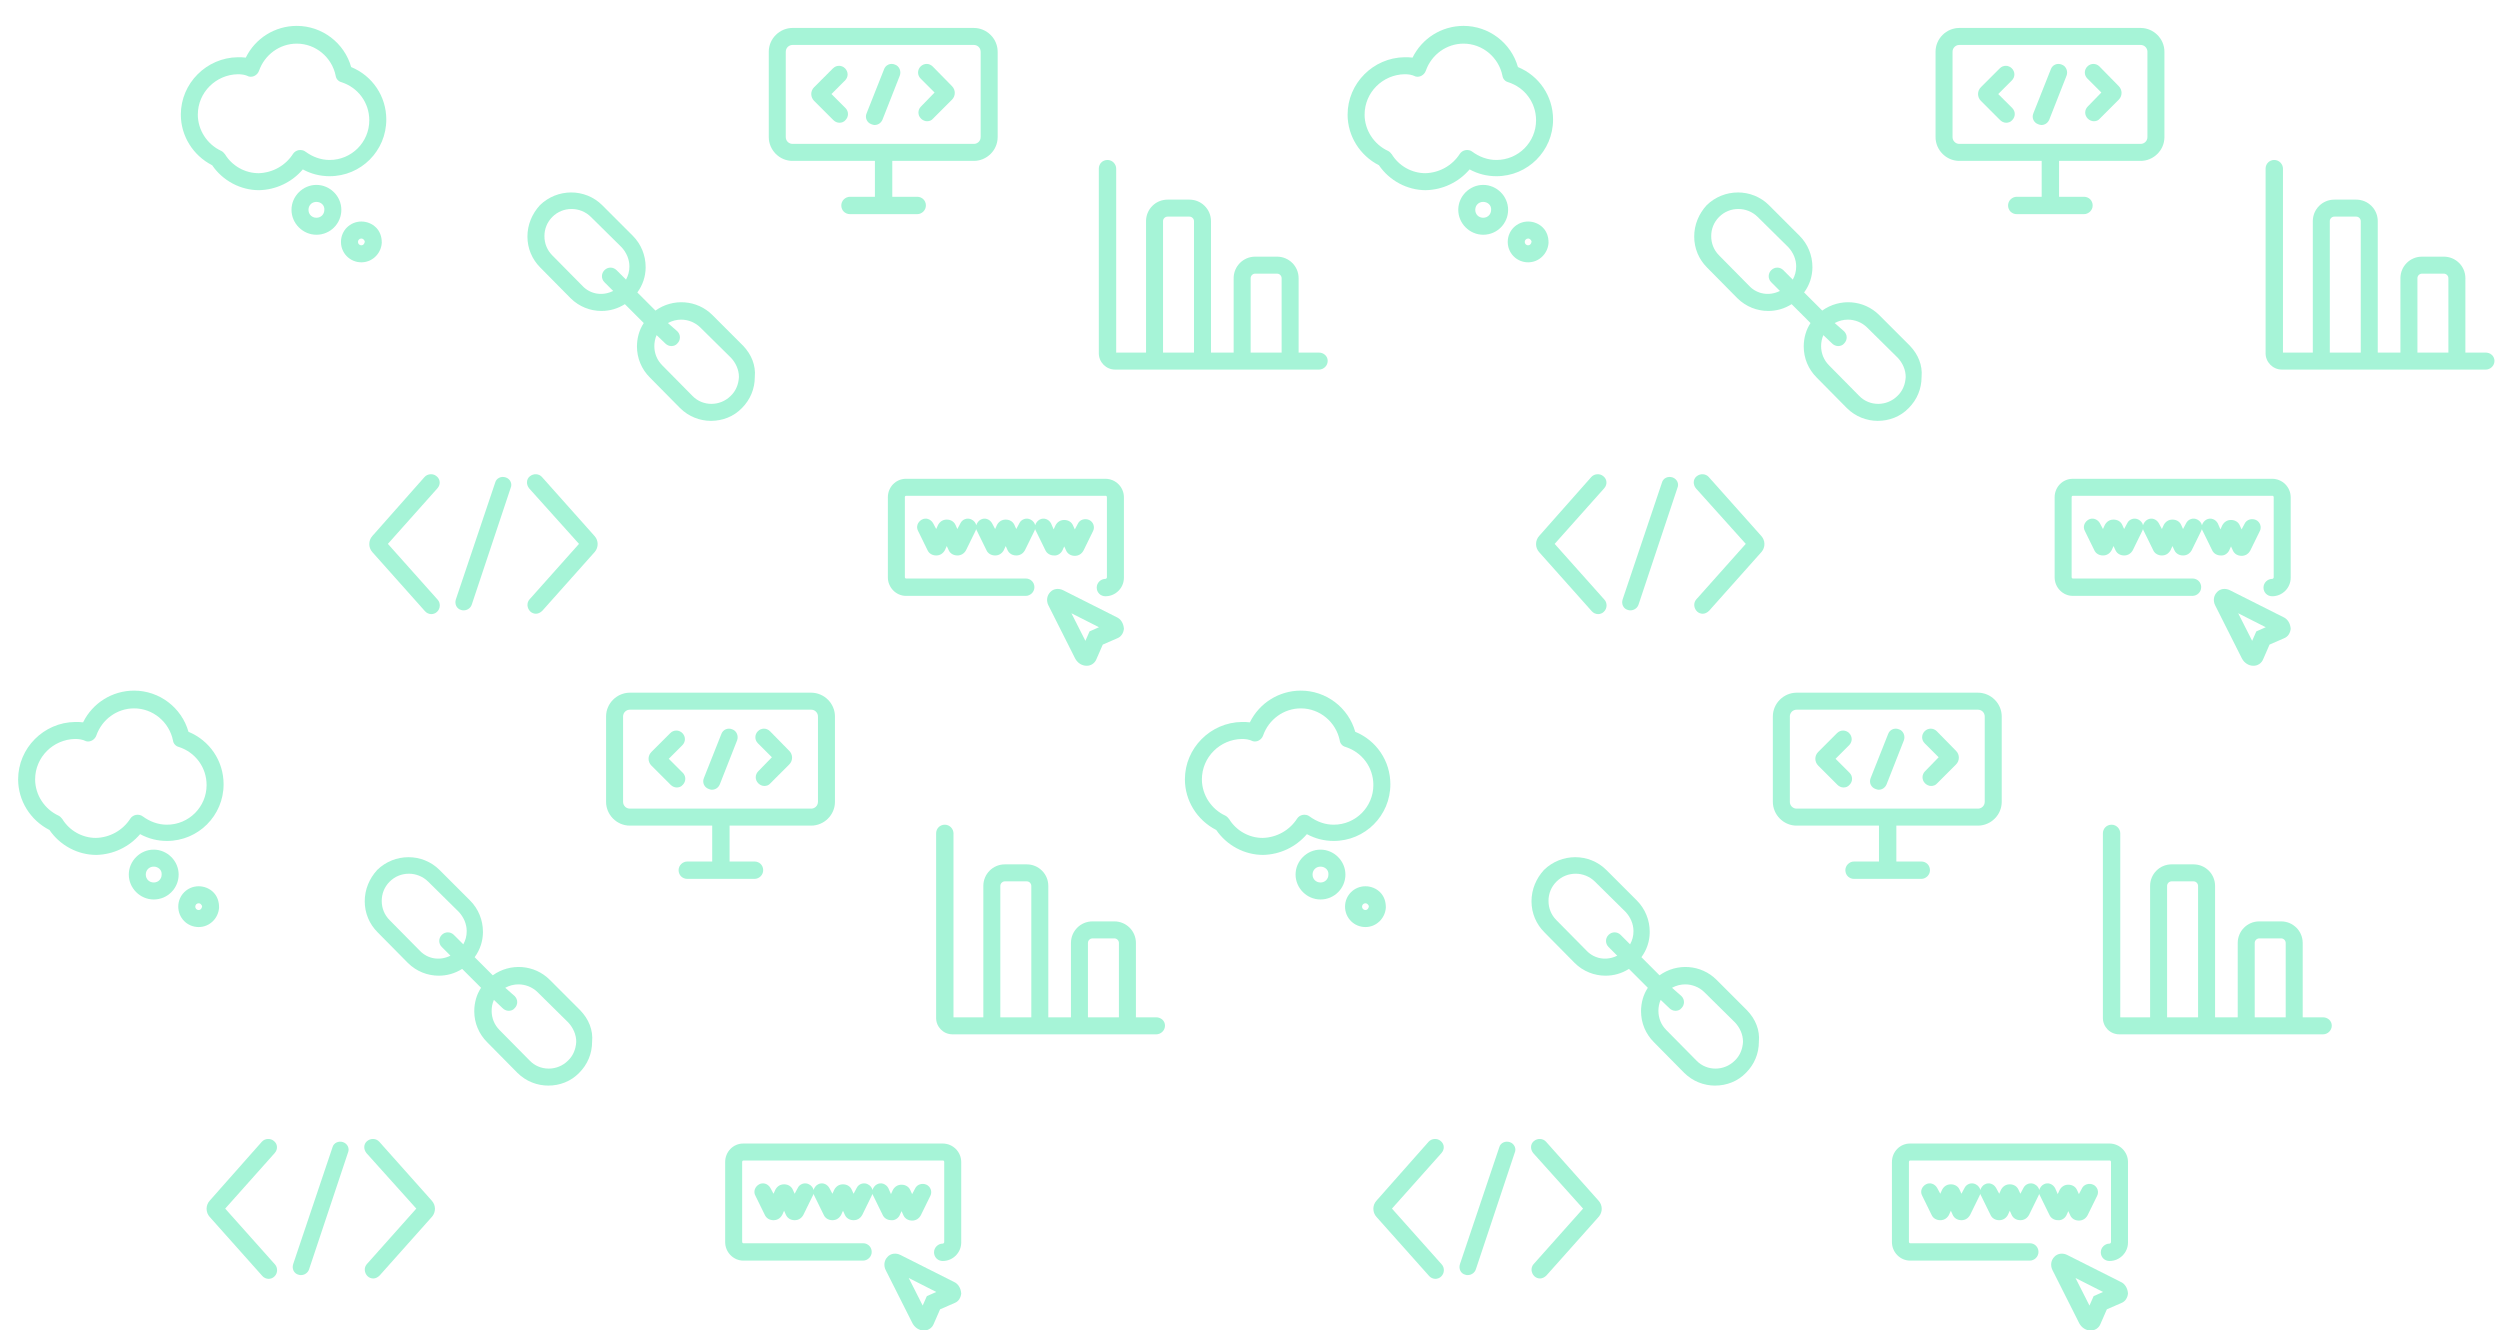 <svg width="761" height="405" viewBox="0 0 761 405" fill="none" xmlns="http://www.w3.org/2000/svg">
<g clip-path="url(#clip0_214_2)">
<path d="M78.842 57.891C73.209 57.891 67.805 55.017 64.586 50.303C58.723 47.314 55.044 41.336 55.044 34.898C55.044 25.355 62.861 17.537 72.404 17.422C73.209 17.422 74.013 17.422 74.818 17.537C77.692 11.674 83.671 7.88 90.339 7.88C98.042 7.88 104.825 13.053 106.895 20.411C113.333 23.056 117.587 29.264 117.587 36.392C117.587 45.934 109.884 53.637 100.341 53.637C97.467 53.637 94.708 52.948 92.178 51.568C88.844 55.477 84.016 57.776 78.842 57.891ZM72.404 22.596C65.736 22.711 60.217 28.114 60.217 34.898C60.217 39.611 63.091 43.98 67.345 45.934C67.805 46.164 68.15 46.509 68.495 46.969C70.679 50.533 74.588 52.718 78.727 52.718C82.981 52.603 86.89 50.418 89.189 46.854C89.534 46.279 90.224 45.819 90.914 45.705C91.604 45.59 92.409 45.705 92.983 46.164C95.168 47.774 97.697 48.694 100.341 48.694C107.01 48.694 112.413 43.29 112.413 36.622C112.413 31.218 108.964 26.62 103.905 25.01C102.986 24.78 102.296 23.975 102.181 23.056C101.031 17.422 96.088 13.283 90.339 13.283C85.165 13.283 80.567 16.617 78.842 21.561C78.382 22.826 77.003 23.631 75.738 23.286C74.588 22.711 73.439 22.596 72.404 22.596Z" fill="#92F2CE" fill-opacity="0.81"/>
<path d="M96.317 71.458C92.179 71.458 88.73 68.008 88.73 63.87C88.73 59.731 92.179 56.282 96.317 56.282C100.456 56.282 103.905 59.731 103.905 63.87C103.905 68.008 100.571 71.458 96.317 71.458ZM96.317 61.455C94.938 61.455 93.903 62.49 93.903 63.87C93.903 65.249 94.938 66.284 96.317 66.284C97.697 66.284 98.732 65.249 98.732 63.87C98.847 62.49 97.697 61.455 96.317 61.455Z" fill="#92F2CE" fill-opacity="0.81"/>
<path d="M109.999 79.85C106.55 79.85 103.79 77.091 103.79 73.642C103.79 70.193 106.55 67.434 109.999 67.434C111.723 67.434 113.333 68.124 114.483 69.273C115.632 70.423 116.207 72.032 116.207 73.757C116.207 73.872 116.207 73.872 116.207 73.987C115.977 77.206 113.333 79.85 109.999 79.85ZM109.999 72.607C109.424 72.607 108.964 73.067 108.964 73.642C108.964 74.217 109.424 74.677 109.999 74.677C110.574 74.677 110.918 74.217 111.033 73.642C111.033 73.297 110.918 73.182 110.804 73.067C110.689 72.837 110.344 72.607 109.999 72.607Z" fill="#92F2CE" fill-opacity="0.81"/>
</g>
<path d="M29.317 260.237C23.684 260.237 18.28 257.362 15.061 252.649C9.197 249.659 5.518 243.681 5.518 237.243C5.518 227.7 13.336 219.882 22.879 219.767C23.684 219.767 24.488 219.767 25.293 219.882C28.167 214.019 34.146 210.225 40.814 210.225C48.517 210.225 55.3 215.399 57.37 222.757C63.808 225.401 68.062 231.609 68.062 238.737C68.062 248.28 60.359 255.983 50.816 255.983C47.942 255.983 45.183 255.293 42.653 253.913C39.319 257.822 34.491 260.122 29.317 260.237ZM22.879 224.941C16.211 225.056 10.692 230.46 10.692 237.243C10.692 241.956 13.566 246.325 17.82 248.28C18.28 248.51 18.625 248.855 18.97 249.314C21.154 252.878 25.063 255.063 29.202 255.063C33.456 254.948 37.365 252.764 39.664 249.199C40.009 248.625 40.699 248.165 41.389 248.05C42.079 247.935 42.883 248.05 43.458 248.51C45.643 250.119 48.172 251.039 50.816 251.039C57.484 251.039 62.888 245.635 62.888 238.967C62.888 233.564 59.439 228.965 54.38 227.355C53.461 227.125 52.771 226.321 52.656 225.401C51.506 219.767 46.562 215.629 40.814 215.629C35.64 215.629 31.042 218.963 29.317 223.906C28.857 225.171 27.478 225.976 26.213 225.631C25.063 225.056 23.913 224.941 22.879 224.941Z" fill="#92F2CE" fill-opacity="0.81"/>
<path d="M46.792 273.803C42.653 273.803 39.204 270.354 39.204 266.215C39.204 262.076 42.653 258.627 46.792 258.627C50.931 258.627 54.38 262.076 54.38 266.215C54.38 270.354 51.046 273.803 46.792 273.803ZM46.792 263.801C45.413 263.801 44.378 264.835 44.378 266.215C44.378 267.595 45.413 268.629 46.792 268.629C48.172 268.629 49.207 267.595 49.207 266.215C49.322 264.835 48.172 263.801 46.792 263.801Z" fill="#92F2CE" fill-opacity="0.81"/>
<path d="M60.474 282.196C57.025 282.196 54.265 279.436 54.265 275.987C54.265 272.538 57.025 269.779 60.474 269.779C62.198 269.779 63.808 270.469 64.957 271.618C66.107 272.768 66.682 274.378 66.682 276.102C66.682 276.217 66.682 276.217 66.682 276.332C66.452 279.551 63.808 282.196 60.474 282.196ZM60.474 274.953C59.899 274.953 59.439 275.412 59.439 275.987C59.439 276.562 59.899 277.022 60.474 277.022C61.048 277.022 61.393 276.562 61.508 275.987C61.508 275.642 61.393 275.527 61.278 275.412C61.163 275.182 60.819 274.953 60.474 274.953Z" fill="#92F2CE" fill-opacity="0.81"/>
<g clip-path="url(#clip1_214_2)">
<path d="M434.007 57.891C428.374 57.891 422.97 55.017 419.751 50.303C413.888 47.314 410.209 41.336 410.209 34.898C410.209 25.355 418.027 17.537 427.569 17.422C428.374 17.422 429.179 17.422 429.984 17.537C432.858 11.674 438.836 7.88 445.504 7.88C453.207 7.88 459.99 13.053 462.06 20.411C468.498 23.056 472.752 29.264 472.752 36.392C472.752 45.934 465.049 53.637 455.507 53.637C452.632 53.637 449.873 52.948 447.344 51.568C444.01 55.477 439.181 57.776 434.007 57.891ZM427.569 22.596C420.901 22.711 415.383 28.114 415.383 34.898C415.383 39.611 418.257 43.98 422.511 45.934C422.97 46.164 423.315 46.509 423.66 46.969C425.845 50.533 429.754 52.718 433.893 52.718C438.146 52.603 442.055 50.418 444.355 46.854C444.7 46.279 445.389 45.819 446.079 45.705C446.769 45.59 447.574 45.705 448.149 46.164C450.333 47.774 452.862 48.694 455.507 48.694C462.175 48.694 467.578 43.29 467.578 36.622C467.578 31.218 464.129 26.62 459.071 25.01C458.151 24.78 457.461 23.975 457.346 23.056C456.196 17.422 451.253 13.283 445.504 13.283C440.331 13.283 435.732 16.617 434.007 21.561C433.548 22.826 432.168 23.631 430.903 23.286C429.754 22.711 428.604 22.596 427.569 22.596Z" fill="#92F2CE" fill-opacity="0.81"/>
<path d="M451.483 71.458C447.344 71.458 443.895 68.008 443.895 63.87C443.895 59.731 447.344 56.282 451.483 56.282C455.622 56.282 459.071 59.731 459.071 63.87C459.071 68.008 455.737 71.458 451.483 71.458ZM451.483 61.455C450.103 61.455 449.068 62.49 449.068 63.87C449.068 65.249 450.103 66.284 451.483 66.284C452.862 66.284 453.897 65.249 453.897 63.87C454.012 62.49 452.862 61.455 451.483 61.455Z" fill="#92F2CE" fill-opacity="0.81"/>
<path d="M465.164 79.85C461.715 79.85 458.956 77.091 458.956 73.642C458.956 70.193 461.715 67.434 465.164 67.434C466.889 67.434 468.498 68.124 469.648 69.273C470.798 70.423 471.372 72.032 471.372 73.757C471.372 73.872 471.372 73.872 471.372 73.987C471.142 77.206 468.498 79.85 465.164 79.85ZM465.164 72.607C464.589 72.607 464.129 73.067 464.129 73.642C464.129 74.217 464.589 74.677 465.164 74.677C465.739 74.677 466.084 74.217 466.199 73.642C466.199 73.297 466.084 73.182 465.969 73.067C465.854 72.837 465.509 72.607 465.164 72.607Z" fill="#92F2CE" fill-opacity="0.81"/>
</g>
<path d="M384.482 260.237C378.849 260.237 373.445 257.362 370.226 252.649C364.363 249.659 360.684 243.681 360.684 237.243C360.684 227.7 368.502 219.882 378.044 219.767C378.849 219.767 379.654 219.767 380.459 219.882C383.333 214.019 389.311 210.225 395.979 210.225C403.682 210.225 410.465 215.399 412.535 222.757C418.973 225.401 423.227 231.609 423.227 238.737C423.227 248.28 415.524 255.983 405.982 255.983C403.107 255.983 400.348 255.293 397.819 253.913C394.485 257.822 389.656 260.122 384.482 260.237ZM378.044 224.941C371.376 225.056 365.857 230.46 365.857 237.243C365.857 241.956 368.732 246.325 372.986 248.28C373.445 248.51 373.79 248.855 374.135 249.314C376.32 252.878 380.229 255.063 384.367 255.063C388.621 254.948 392.53 252.764 394.83 249.199C395.175 248.625 395.864 248.165 396.554 248.05C397.244 247.935 398.049 248.05 398.624 248.51C400.808 250.119 403.337 251.039 405.982 251.039C412.65 251.039 418.053 245.635 418.053 238.967C418.053 233.564 414.604 228.965 409.546 227.355C408.626 227.125 407.936 226.321 407.821 225.401C406.671 219.767 401.728 215.629 395.979 215.629C390.806 215.629 386.207 218.963 384.482 223.906C384.023 225.171 382.643 225.976 381.378 225.631C380.229 225.056 379.079 224.941 378.044 224.941Z" fill="#92F2CE" fill-opacity="0.81"/>
<path d="M401.958 273.803C397.819 273.803 394.37 270.354 394.37 266.215C394.37 262.076 397.819 258.627 401.958 258.627C406.097 258.627 409.546 262.076 409.546 266.215C409.546 270.354 406.212 273.803 401.958 273.803ZM401.958 263.801C400.578 263.801 399.543 264.835 399.543 266.215C399.543 267.595 400.578 268.629 401.958 268.629C403.337 268.629 404.372 267.595 404.372 266.215C404.487 264.835 403.337 263.801 401.958 263.801Z" fill="#92F2CE" fill-opacity="0.81"/>
<path d="M415.639 282.196C412.19 282.196 409.431 279.436 409.431 275.987C409.431 272.538 412.19 269.779 415.639 269.779C417.364 269.779 418.973 270.469 420.123 271.618C421.273 272.768 421.847 274.378 421.847 276.102C421.847 276.217 421.847 276.217 421.847 276.332C421.617 279.551 418.973 282.196 415.639 282.196ZM415.639 274.953C415.064 274.953 414.604 275.412 414.604 275.987C414.604 276.562 415.064 277.022 415.639 277.022C416.214 277.022 416.559 276.562 416.674 275.987C416.674 275.642 416.559 275.527 416.444 275.412C416.329 275.182 415.984 274.953 415.639 274.953Z" fill="#92F2CE" fill-opacity="0.81"/>
<path d="M226.197 105.232L216.884 95.919C212.171 91.206 204.813 90.746 199.524 94.54L194.006 89.021C195.615 86.837 196.535 84.193 196.535 81.318C196.535 77.754 195.155 74.305 192.626 71.776L183.313 62.464C178.14 57.29 169.632 57.29 164.344 62.464C161.929 65.108 160.55 68.442 160.55 72.006C160.55 75.57 161.929 78.904 164.459 81.433L173.656 90.746C176.3 93.39 179.749 94.655 183.084 94.655C185.613 94.655 188.027 93.965 190.212 92.585L195.96 98.334C194.58 100.403 193.891 102.933 193.891 105.462C193.891 109.026 195.27 112.36 197.8 114.889L206.997 124.202C209.641 126.846 213.09 128.111 216.425 128.111C219.874 128.111 223.323 126.846 225.852 124.202C228.381 121.672 229.761 118.338 229.761 114.774C230.106 111.21 228.726 107.876 226.197 105.232ZM177.335 87.067L168.138 77.754C166.528 76.145 165.723 74.075 165.723 71.891C165.723 69.707 166.528 67.637 168.138 66.028C169.747 64.418 171.817 63.613 174.001 63.613C176.07 63.613 178.255 64.418 179.864 66.028L189.177 75.225C190.671 76.835 191.591 78.904 191.591 81.088C191.591 82.583 191.246 83.848 190.557 85.112L187.682 82.238C186.648 81.203 185.038 81.203 184.003 82.238C182.969 83.273 182.969 84.882 184.003 85.917L186.648 88.561C183.428 90.171 179.749 89.596 177.335 87.067ZM222.403 120.523C219.184 123.742 213.895 123.742 210.791 120.523L201.594 111.21C199.984 109.601 199.179 107.531 199.179 105.347C199.179 104.197 199.409 103.048 199.869 102.013L202.513 104.542C202.973 105.002 203.663 105.347 204.353 105.347C205.043 105.347 205.732 105.117 206.192 104.542C207.227 103.507 207.227 101.898 206.192 100.863L203.318 98.334C204.583 97.644 205.962 97.299 207.342 97.299C209.411 97.299 211.596 98.104 213.205 99.713L222.518 108.911C224.012 110.52 224.932 112.59 224.932 114.774C224.817 116.959 224.012 119.028 222.403 120.523Z" fill="#92F2CE" fill-opacity="0.81"/>
<path d="M176.672 307.577L167.359 298.265C162.646 293.551 155.288 293.091 149.999 296.885L144.481 291.367C146.09 289.182 147.01 286.538 147.01 283.664C147.01 280.1 145.63 276.651 143.101 274.121L133.788 264.809C128.615 259.635 120.107 259.635 114.819 264.809C112.404 267.453 111.025 270.787 111.025 274.351C111.025 277.915 112.404 281.249 114.934 283.779L124.131 293.091C126.775 295.735 130.224 297 133.558 297C136.088 297 138.502 296.31 140.687 294.931L146.435 300.679C145.055 302.748 144.366 305.278 144.366 307.807C144.366 311.371 145.745 314.705 148.275 317.235L157.472 326.547C160.116 329.191 163.565 330.456 166.899 330.456C170.349 330.456 173.798 329.191 176.327 326.547C178.856 324.018 180.236 320.684 180.236 317.12C180.581 313.556 179.201 310.221 176.672 307.577ZM127.81 289.412L118.613 280.1C117.003 278.49 116.198 276.421 116.198 274.236C116.198 272.052 117.003 269.982 118.613 268.373C120.222 266.763 122.292 265.958 124.476 265.958C126.545 265.958 128.73 266.763 130.339 268.373L139.652 277.57C141.146 279.18 142.066 281.249 142.066 283.434C142.066 284.928 141.721 286.193 141.031 287.458L138.157 284.583C137.123 283.549 135.513 283.549 134.478 284.583C133.444 285.618 133.444 287.228 134.478 288.262L137.123 290.907C133.903 292.516 130.224 291.941 127.81 289.412ZM172.878 322.868C169.659 326.087 164.37 326.087 161.266 322.868L152.068 313.556C150.459 311.946 149.654 309.877 149.654 307.692C149.654 306.542 149.884 305.393 150.344 304.358L152.988 306.887C153.448 307.347 154.138 307.692 154.828 307.692C155.518 307.692 156.207 307.462 156.667 306.887C157.702 305.853 157.702 304.243 156.667 303.208L153.793 300.679C155.058 299.989 156.437 299.644 157.817 299.644C159.886 299.644 162.071 300.449 163.68 302.059L172.993 311.256C174.487 312.866 175.407 314.935 175.407 317.12C175.292 319.304 174.487 321.373 172.878 322.868Z" fill="#92F2CE" fill-opacity="0.81"/>
<path d="M581.362 105.232L572.05 95.919C567.336 91.206 559.978 90.746 554.689 94.54L549.171 89.021C550.781 86.837 551.7 84.193 551.7 81.318C551.7 77.754 550.321 74.305 547.791 71.776L538.479 62.464C533.305 57.29 524.798 57.29 519.509 62.464C517.095 65.108 515.715 68.442 515.715 72.006C515.715 75.57 517.095 78.904 519.624 81.433L528.821 90.746C531.466 93.39 534.915 94.655 538.249 94.655C540.778 94.655 543.193 93.965 545.377 92.585L551.125 98.334C549.746 100.403 549.056 102.933 549.056 105.462C549.056 109.026 550.436 112.36 552.965 114.889L562.162 124.202C564.807 126.846 568.256 128.111 571.59 128.111C575.039 128.111 578.488 126.846 581.017 124.202C583.547 121.672 584.926 118.338 584.926 114.774C585.271 111.21 583.892 107.876 581.362 105.232ZM532.5 87.067L523.303 77.754C521.693 76.145 520.889 74.075 520.889 71.891C520.889 69.707 521.693 67.637 523.303 66.028C524.913 64.418 526.982 63.613 529.166 63.613C531.236 63.613 533.42 64.418 535.03 66.028L544.342 75.225C545.837 76.835 546.757 78.904 546.757 81.088C546.757 82.583 546.412 83.848 545.722 85.112L542.848 82.238C541.813 81.203 540.203 81.203 539.169 82.238C538.134 83.273 538.134 84.882 539.169 85.917L541.813 88.561C538.594 90.171 534.915 89.596 532.5 87.067ZM577.568 120.523C574.349 123.742 569.061 123.742 565.956 120.523L556.759 111.21C555.149 109.601 554.345 107.531 554.345 105.347C554.345 104.197 554.575 103.048 555.034 102.013L557.679 104.542C558.139 105.002 558.828 105.347 559.518 105.347C560.208 105.347 560.898 105.117 561.358 104.542C562.392 103.507 562.392 101.898 561.358 100.863L558.483 98.334C559.748 97.644 561.128 97.299 562.507 97.299C564.577 97.299 566.761 98.104 568.371 99.713L577.683 108.911C579.178 110.52 580.098 112.59 580.098 114.774C579.983 116.959 579.178 119.028 577.568 120.523Z" fill="#92F2CE" fill-opacity="0.81"/>
<path d="M531.837 307.577L522.525 298.265C517.811 293.551 510.453 293.091 505.164 296.885L499.646 291.367C501.256 289.182 502.175 286.538 502.175 283.664C502.175 280.1 500.796 276.651 498.266 274.121L488.954 264.809C483.78 259.635 475.273 259.635 469.984 264.809C467.57 267.453 466.19 270.787 466.19 274.351C466.19 277.915 467.57 281.249 470.099 283.779L479.296 293.091C481.941 295.735 485.39 297 488.724 297C491.253 297 493.668 296.31 495.852 294.931L501.6 300.679C500.221 302.748 499.531 305.278 499.531 307.807C499.531 311.371 500.911 314.705 503.44 317.235L512.637 326.547C515.282 329.191 518.731 330.456 522.065 330.456C525.514 330.456 528.963 329.191 531.492 326.547C534.022 324.018 535.401 320.684 535.401 317.12C535.746 313.556 534.367 310.221 531.837 307.577ZM482.975 289.412L473.778 280.1C472.168 278.49 471.364 276.421 471.364 274.236C471.364 272.052 472.168 269.982 473.778 268.373C475.388 266.763 477.457 265.958 479.641 265.958C481.711 265.958 483.895 266.763 485.505 268.373L494.817 277.57C496.312 279.18 497.232 281.249 497.232 283.434C497.232 284.928 496.887 286.193 496.197 287.458L493.323 284.583C492.288 283.549 490.678 283.549 489.644 284.583C488.609 285.618 488.609 287.228 489.644 288.262L492.288 290.907C489.069 292.516 485.39 291.941 482.975 289.412ZM528.043 322.868C524.824 326.087 519.536 326.087 516.431 322.868L507.234 313.556C505.624 311.946 504.82 309.877 504.82 307.692C504.82 306.542 505.049 305.393 505.509 304.358L508.154 306.887C508.614 307.347 509.303 307.692 509.993 307.692C510.683 307.692 511.373 307.462 511.833 306.887C512.867 305.853 512.867 304.243 511.833 303.208L508.958 300.679C510.223 299.989 511.603 299.644 512.982 299.644C515.052 299.644 517.236 300.449 518.846 302.059L528.158 311.256C529.653 312.866 530.573 314.935 530.573 317.12C530.458 319.304 529.653 321.373 528.043 322.868Z" fill="#92F2CE" fill-opacity="0.81"/>
<path d="M132.904 144.976C131.869 144.056 130.145 144.171 129.225 145.206L113.359 163.141C112.095 164.52 112.095 166.705 113.359 168.085L129.34 186.02C129.8 186.595 130.605 186.939 131.294 186.939C131.869 186.939 132.559 186.709 133.019 186.25C134.054 185.33 134.169 183.605 133.249 182.571L118.073 165.555L133.134 148.655C134.169 147.505 134.054 145.896 132.904 144.976Z" fill="#92F2CE" fill-opacity="0.81"/>
<path d="M180.961 163.141L164.98 145.206C164.061 144.171 162.451 144.056 161.301 144.976C160.152 145.896 160.152 147.505 161.071 148.655L176.247 165.555L161.186 182.456C160.267 183.49 160.382 185.1 161.416 186.135C161.876 186.595 162.566 186.824 163.141 186.824C163.831 186.824 164.52 186.48 165.095 185.905L181.076 167.97C182.226 166.59 182.226 164.52 180.961 163.141Z" fill="#92F2CE" fill-opacity="0.81"/>
<path d="M153.943 145.321C152.564 144.861 151.069 145.551 150.724 146.93L138.767 182.456C138.308 183.835 138.997 185.33 140.377 185.675C140.607 185.79 140.952 185.79 141.182 185.79C142.216 185.79 143.251 185.1 143.596 184.065L155.438 148.54C156.013 147.275 155.323 145.781 153.943 145.321Z" fill="#92F2CE" fill-opacity="0.81"/>
<path d="M83.379 347.321C82.344 346.401 80.62 346.516 79.7 347.551L63.834 365.486C62.57 366.866 62.57 369.05 63.834 370.43L79.815 388.365C80.275 388.94 81.08 389.285 81.769 389.285C82.344 389.285 83.034 389.055 83.494 388.595C84.529 387.675 84.644 385.951 83.724 384.916L68.548 367.9L83.609 351C84.644 349.85 84.529 348.241 83.379 347.321Z" fill="#92F2CE" fill-opacity="0.81"/>
<path d="M131.436 365.486L115.455 347.551C114.536 346.516 112.926 346.401 111.776 347.321C110.627 348.241 110.627 349.85 111.546 351L126.722 367.9L111.661 384.801C110.742 385.836 110.857 387.445 111.891 388.48C112.351 388.94 113.041 389.17 113.616 389.17C114.306 389.17 114.995 388.825 115.57 388.25L131.551 370.315C132.701 368.935 132.701 366.866 131.436 365.486Z" fill="#92F2CE" fill-opacity="0.81"/>
<path d="M104.418 347.666C103.039 347.206 101.544 347.896 101.199 349.275L89.242 384.801C88.782 386.18 89.472 387.675 90.852 388.02C91.082 388.135 91.427 388.135 91.657 388.135C92.692 388.135 93.726 387.445 94.071 386.41L105.913 350.885C106.488 349.62 105.798 348.126 104.418 347.666Z" fill="#92F2CE" fill-opacity="0.81"/>
<path d="M488.069 144.976C487.035 144.056 485.31 144.171 484.39 145.206L468.525 163.141C467.26 164.52 467.26 166.705 468.525 168.085L484.505 186.02C484.965 186.595 485.77 186.939 486.46 186.939C487.035 186.939 487.725 186.709 488.184 186.25C489.219 185.33 489.334 183.605 488.414 182.571L473.238 165.555L488.299 148.655C489.334 147.505 489.219 145.896 488.069 144.976Z" fill="#92F2CE" fill-opacity="0.81"/>
<path d="M536.126 163.141L520.146 145.206C519.226 144.171 517.616 144.056 516.467 144.976C515.317 145.896 515.317 147.505 516.237 148.655L531.413 165.555L516.352 182.456C515.432 183.49 515.547 185.1 516.582 186.135C517.042 186.595 517.731 186.824 518.306 186.824C518.996 186.824 519.686 186.48 520.261 185.905L536.241 167.97C537.391 166.59 537.391 164.52 536.126 163.141Z" fill="#92F2CE" fill-opacity="0.81"/>
<path d="M509.109 145.321C507.729 144.861 506.235 145.551 505.89 146.93L493.933 182.456C493.473 183.835 494.163 185.33 495.542 185.675C495.772 185.79 496.117 185.79 496.347 185.79C497.382 185.79 498.417 185.1 498.762 184.065L510.603 148.54C511.178 147.275 510.488 145.781 509.109 145.321Z" fill="#92F2CE" fill-opacity="0.81"/>
<path d="M438.544 347.321C437.51 346.401 435.785 346.516 434.865 347.551L419 365.486C417.735 366.866 417.735 369.05 419 370.43L434.98 388.365C435.44 388.94 436.245 389.285 436.935 389.285C437.51 389.285 438.2 389.055 438.659 388.595C439.694 387.675 439.809 385.951 438.889 384.916L423.713 367.9L438.774 351C439.809 349.85 439.694 348.241 438.544 347.321Z" fill="#92F2CE" fill-opacity="0.81"/>
<path d="M486.601 365.486L470.621 347.551C469.701 346.516 468.091 346.401 466.942 347.321C465.792 348.241 465.792 349.85 466.712 351L481.888 367.9L466.827 384.801C465.907 385.836 466.022 387.445 467.057 388.48C467.517 388.94 468.206 389.17 468.781 389.17C469.471 389.17 470.161 388.825 470.736 388.25L486.716 370.315C487.866 368.935 487.866 366.866 486.601 365.486Z" fill="#92F2CE" fill-opacity="0.81"/>
<path d="M459.584 347.666C458.204 347.206 456.709 347.896 456.365 349.275L444.408 384.801C443.948 386.18 444.638 387.675 446.017 388.02C446.247 388.135 446.592 388.135 446.822 388.135C447.857 388.135 448.892 387.445 449.237 386.41L461.078 350.885C461.653 349.62 460.963 348.126 459.584 347.666Z" fill="#92F2CE" fill-opacity="0.81"/>
<path d="M296.443 8.508H241.258C237.349 8.508 234.015 11.727 234.015 15.751V41.734C234.015 45.643 237.234 48.977 241.258 48.977H266.321V59.899H258.733C257.353 59.899 256.089 61.048 256.089 62.543C256.089 64.038 257.238 65.187 258.733 65.187H279.198C280.577 65.187 281.842 64.038 281.842 62.543C281.842 61.048 280.692 59.899 279.198 59.899H271.61V48.977H296.443C300.352 48.977 303.686 45.758 303.686 41.734V15.751C303.686 11.727 300.352 8.508 296.443 8.508ZM298.512 41.734C298.512 42.883 297.593 43.803 296.443 43.803H241.258C240.108 43.803 239.188 42.883 239.188 41.734V15.751C239.188 14.601 240.108 13.681 241.258 13.681H296.443C297.593 13.681 298.512 14.601 298.512 15.751V41.734Z" fill="#92F2CE" fill-opacity="0.81"/>
<path d="M283.911 20.235C282.877 19.2 281.267 19.2 280.232 20.235C279.198 21.269 279.198 22.879 280.232 23.913L284.486 28.167L280.347 32.421C279.313 33.456 279.313 35.066 280.347 36.1C280.807 36.56 281.497 36.905 282.187 36.905C282.877 36.905 283.566 36.675 284.026 36.1L289.775 30.352C290.924 29.202 290.924 27.363 289.775 26.213L283.911 20.235Z" fill="#92F2CE" fill-opacity="0.81"/>
<path d="M253.1 28.627L257.239 24.488C258.273 23.454 258.273 21.844 257.239 20.809C256.204 19.775 254.594 19.775 253.56 20.809L247.811 26.558C246.661 27.707 246.661 29.547 247.811 30.697L253.674 36.56C254.134 37.02 254.824 37.365 255.514 37.365C256.204 37.365 256.894 37.135 257.353 36.56C258.388 35.525 258.388 33.916 257.353 32.881L253.1 28.627Z" fill="#92F2CE" fill-opacity="0.81"/>
<path d="M272.414 19.66C271.035 19.085 269.54 19.775 269.08 21.154L263.792 34.491C263.217 35.87 263.907 37.365 265.286 37.825C265.631 37.94 265.861 38.055 266.206 38.055C267.241 38.055 268.16 37.48 268.62 36.445L273.909 22.994C274.369 21.729 273.794 20.119 272.414 19.66Z" fill="#92F2CE" fill-opacity="0.81"/>
<path d="M246.918 210.853H191.733C187.824 210.853 184.49 214.072 184.49 218.096V244.079C184.49 247.988 187.709 251.322 191.733 251.322H216.796V262.244H209.208C207.828 262.244 206.564 263.394 206.564 264.888C206.564 266.383 207.713 267.533 209.208 267.533H229.672C231.052 267.533 232.317 266.383 232.317 264.888C232.317 263.394 231.167 262.244 229.672 262.244H222.085V251.322H246.918C250.827 251.322 254.161 248.103 254.161 244.079V218.096C254.161 214.072 250.827 210.853 246.918 210.853ZM248.987 244.079C248.987 245.229 248.067 246.148 246.918 246.148H191.733C190.583 246.148 189.663 245.229 189.663 244.079V218.096C189.663 216.946 190.583 216.027 191.733 216.027H246.918C248.067 216.027 248.987 216.946 248.987 218.096V244.079Z" fill="#92F2CE" fill-opacity="0.81"/>
<path d="M234.386 222.58C233.351 221.545 231.742 221.545 230.707 222.58C229.672 223.614 229.672 225.224 230.707 226.259L234.961 230.513L230.822 234.766C229.787 235.801 229.787 237.411 230.822 238.445C231.282 238.905 231.972 239.25 232.662 239.25C233.351 239.25 234.041 239.02 234.501 238.445L240.25 232.697C241.399 231.547 241.399 229.708 240.25 228.558L234.386 222.58Z" fill="#92F2CE" fill-opacity="0.81"/>
<path d="M203.575 230.972L207.713 226.834C208.748 225.799 208.748 224.189 207.713 223.155C206.679 222.12 205.069 222.12 204.034 223.155L198.286 228.903C197.136 230.053 197.136 231.892 198.286 233.042L204.149 238.905C204.609 239.365 205.299 239.71 205.989 239.71C206.679 239.71 207.369 239.48 207.828 238.905C208.863 237.871 208.863 236.261 207.828 235.226L203.575 230.972Z" fill="#92F2CE" fill-opacity="0.81"/>
<path d="M222.889 222.005C221.51 221.43 220.015 222.12 219.555 223.499L214.267 236.836C213.692 238.215 214.382 239.71 215.761 240.17C216.106 240.285 216.336 240.4 216.681 240.4C217.716 240.4 218.635 239.825 219.095 238.79L224.384 225.339C224.844 224.074 224.269 222.465 222.889 222.005Z" fill="#92F2CE" fill-opacity="0.81"/>
<path d="M651.608 8.508H596.423C592.514 8.508 589.18 11.727 589.18 15.751V41.734C589.18 45.643 592.399 48.977 596.423 48.977H621.486V59.899H613.898C612.519 59.899 611.254 61.048 611.254 62.543C611.254 64.038 612.404 65.187 613.898 65.187H634.363C635.743 65.187 637.007 64.038 637.007 62.543C637.007 61.048 635.858 59.899 634.363 59.899H626.775V48.977H651.608C655.517 48.977 658.851 45.758 658.851 41.734V15.751C658.851 11.727 655.517 8.508 651.608 8.508ZM653.678 41.734C653.678 42.883 652.758 43.803 651.608 43.803H596.423C595.274 43.803 594.354 42.883 594.354 41.734V15.751C594.354 14.601 595.274 13.681 596.423 13.681H651.608C652.758 13.681 653.678 14.601 653.678 15.751V41.734Z" fill="#92F2CE" fill-opacity="0.81"/>
<path d="M639.077 20.235C638.042 19.2 636.432 19.2 635.398 20.235C634.363 21.269 634.363 22.879 635.398 23.913L639.651 28.167L635.513 32.421C634.478 33.456 634.478 35.066 635.513 36.1C635.972 36.56 636.662 36.905 637.352 36.905C638.042 36.905 638.732 36.675 639.192 36.1L644.94 30.352C646.09 29.202 646.09 27.363 644.94 26.213L639.077 20.235Z" fill="#92F2CE" fill-opacity="0.81"/>
<path d="M608.265 28.627L612.404 24.488C613.439 23.454 613.439 21.844 612.404 20.809C611.369 19.775 609.76 19.775 608.725 20.809L602.976 26.558C601.827 27.707 601.827 29.547 602.976 30.697L608.84 36.56C609.3 37.02 609.99 37.365 610.679 37.365C611.369 37.365 612.059 37.135 612.519 36.56C613.554 35.525 613.554 33.916 612.519 32.881L608.265 28.627Z" fill="#92F2CE" fill-opacity="0.81"/>
<path d="M627.58 19.66C626.2 19.085 624.706 19.775 624.246 21.154L618.957 34.491C618.382 35.87 619.072 37.365 620.452 37.825C620.797 37.94 621.027 38.055 621.371 38.055C622.406 38.055 623.326 37.48 623.786 36.445L629.074 22.994C629.534 21.729 628.959 20.119 627.58 19.66Z" fill="#92F2CE" fill-opacity="0.81"/>
<path d="M602.083 210.853H546.898C542.989 210.853 539.655 214.072 539.655 218.096V244.079C539.655 247.988 542.874 251.322 546.898 251.322H571.961V262.244H564.373C562.994 262.244 561.729 263.394 561.729 264.888C561.729 266.383 562.879 267.533 564.373 267.533H584.838C586.217 267.533 587.482 266.383 587.482 264.888C587.482 263.394 586.332 262.244 584.838 262.244H577.25V251.322H602.083C605.992 251.322 609.326 248.103 609.326 244.079V218.096C609.326 214.072 605.992 210.853 602.083 210.853ZM604.153 244.079C604.153 245.229 603.233 246.148 602.083 246.148H546.898C545.748 246.148 544.829 245.229 544.829 244.079V218.096C544.829 216.946 545.748 216.027 546.898 216.027H602.083C603.233 216.027 604.153 216.946 604.153 218.096V244.079Z" fill="#92F2CE" fill-opacity="0.81"/>
<path d="M589.552 222.58C588.517 221.545 586.907 221.545 585.873 222.58C584.838 223.614 584.838 225.224 585.873 226.259L590.126 230.513L585.988 234.766C584.953 235.801 584.953 237.411 585.988 238.445C586.447 238.905 587.137 239.25 587.827 239.25C588.517 239.25 589.207 239.02 589.667 238.445L595.415 232.697C596.565 231.547 596.565 229.708 595.415 228.558L589.552 222.58Z" fill="#92F2CE" fill-opacity="0.81"/>
<path d="M558.74 230.972L562.879 226.834C563.914 225.799 563.914 224.189 562.879 223.155C561.844 222.12 560.235 222.12 559.2 223.155L553.451 228.903C552.302 230.053 552.302 231.892 553.451 233.042L559.315 238.905C559.775 239.365 560.464 239.71 561.154 239.71C561.844 239.71 562.534 239.48 562.994 238.905C564.029 237.871 564.029 236.261 562.994 235.226L558.74 230.972Z" fill="#92F2CE" fill-opacity="0.81"/>
<path d="M578.055 222.005C576.675 221.43 575.181 222.12 574.721 223.499L569.432 236.836C568.857 238.215 569.547 239.71 570.927 240.17C571.272 240.285 571.502 240.4 571.846 240.4C572.881 240.4 573.801 239.825 574.261 238.79L579.549 225.339C580.009 224.074 579.434 222.465 578.055 222.005Z" fill="#92F2CE" fill-opacity="0.81"/>
<path d="M401.507 107.328H395.298V84.679C395.298 81 392.309 78.126 388.745 78.126H382.077C378.398 78.126 375.524 81.115 375.524 84.679V107.328H368.626V67.319C368.626 63.64 365.636 60.766 362.072 60.766H355.404C351.725 60.766 348.851 63.755 348.851 67.319V107.328H339.768V51.338C339.768 49.958 338.619 48.694 337.124 48.694C335.63 48.694 334.48 49.843 334.48 51.338V107.558C334.48 110.202 336.664 112.501 339.424 112.501H401.507C402.886 112.501 404.151 111.352 404.151 109.857C404.151 108.363 402.886 107.328 401.507 107.328ZM354.025 107.328V67.319C354.025 66.514 354.714 65.939 355.404 65.939H362.072C362.877 65.939 363.452 66.629 363.452 67.319V107.328H354.025ZM380.697 107.328V84.679C380.697 83.874 381.387 83.299 382.077 83.299H388.745C389.55 83.299 390.125 83.989 390.125 84.679V107.328H380.697Z" fill="#92F2CE" fill-opacity="0.81"/>
<path d="M351.982 309.673H345.773V287.024C345.773 283.345 342.784 280.471 339.22 280.471H332.552C328.873 280.471 325.999 283.46 325.999 287.024V309.673H319.101V269.664C319.101 265.985 316.111 263.111 312.547 263.111H305.879C302.2 263.111 299.326 266.1 299.326 269.664V309.673H290.243V253.683C290.243 252.304 289.094 251.039 287.599 251.039C286.105 251.039 284.955 252.189 284.955 253.683V309.903C284.955 312.547 287.139 314.847 289.898 314.847H351.982C353.361 314.847 354.626 313.697 354.626 312.202C354.626 310.708 353.361 309.673 351.982 309.673ZM304.5 309.673V269.664C304.5 268.859 305.189 268.284 305.879 268.284H312.547C313.352 268.284 313.927 268.974 313.927 269.664V309.673H304.5ZM331.172 309.673V287.024C331.172 286.219 331.862 285.645 332.552 285.645H339.22C340.025 285.645 340.6 286.334 340.6 287.024V309.673H331.172Z" fill="#92F2CE" fill-opacity="0.81"/>
<path d="M756.672 107.328H750.464V84.679C750.464 81 747.475 78.126 743.911 78.126H737.242C733.563 78.126 730.689 81.115 730.689 84.679V107.328H723.791V67.319C723.791 63.64 720.802 60.766 717.238 60.766H710.57C706.891 60.766 704.016 63.755 704.016 67.319V107.328H694.934V51.338C694.934 49.958 693.784 48.694 692.29 48.694C690.795 48.694 689.645 49.843 689.645 51.338V107.558C689.645 110.202 691.83 112.501 694.589 112.501H756.672C758.052 112.501 759.316 111.352 759.316 109.857C759.316 108.363 758.052 107.328 756.672 107.328ZM709.19 107.328V67.319C709.19 66.514 709.88 65.939 710.57 65.939H717.238C718.043 65.939 718.617 66.629 718.617 67.319V107.328H709.19ZM735.863 107.328V84.679C735.863 83.874 736.553 83.299 737.242 83.299H743.911C744.715 83.299 745.29 83.989 745.29 84.679V107.328H735.863Z" fill="#92F2CE" fill-opacity="0.81"/>
<path d="M707.147 309.673H700.939V287.024C700.939 283.345 697.95 280.471 694.386 280.471H687.717C684.038 280.471 681.164 283.46 681.164 287.024V309.673H674.266V269.664C674.266 265.985 671.277 263.111 667.713 263.111H661.045C657.366 263.111 654.491 266.1 654.491 269.664V309.673H645.409V253.683C645.409 252.304 644.259 251.039 642.765 251.039C641.27 251.039 640.12 252.189 640.12 253.683V309.903C640.12 312.547 642.305 314.847 645.064 314.847H707.147C708.527 314.847 709.791 313.697 709.791 312.202C709.791 310.708 708.527 309.673 707.147 309.673ZM659.665 309.673V269.664C659.665 268.859 660.355 268.284 661.045 268.284H667.713C668.518 268.284 669.092 268.974 669.092 269.664V309.673H659.665ZM686.338 309.673V287.024C686.338 286.219 687.028 285.645 687.717 285.645H694.386C695.19 285.645 695.765 286.334 695.765 287.024V309.673H686.338Z" fill="#92F2CE" fill-opacity="0.81"/>
<path d="M323.381 167.589L323.956 166.325L324.531 167.589C324.991 168.624 326.025 169.199 327.175 169.199C328.325 169.199 329.244 168.624 329.819 167.589L332.693 161.726C333.383 160.461 332.808 158.852 331.544 158.277C330.279 157.702 328.67 158.162 328.095 159.426L327.175 161.151L326.6 159.886C326.14 158.852 325.105 158.277 323.956 158.277C322.806 158.277 321.886 158.852 321.311 159.886L320.737 161.151L319.932 159.311C319.242 158.047 317.747 157.472 316.483 158.162C315.793 158.507 315.333 159.197 315.103 159.886C314.988 159.197 314.413 158.507 313.724 158.162C312.459 157.472 310.849 158.047 310.274 159.311L309.355 161.036L308.78 159.771C308.32 158.737 307.285 158.162 306.136 158.162C304.986 158.162 304.066 158.737 303.491 159.771L302.916 161.036L301.997 159.311C301.307 158.047 299.812 157.472 298.548 158.162C297.858 158.507 297.398 159.197 297.168 159.886C297.053 159.197 296.478 158.507 295.788 158.162C294.524 157.472 292.914 158.047 292.339 159.311L291.42 161.036L290.845 159.771C290.385 158.737 289.35 158.162 288.2 158.162C287.051 158.162 286.131 158.737 285.556 159.771L284.981 161.036L284.062 159.311C283.372 158.047 281.877 157.472 280.613 158.162C279.348 158.852 278.773 160.346 279.463 161.611L282.337 167.474C282.797 168.509 283.832 169.084 284.981 169.084C286.131 169.084 287.051 168.509 287.626 167.474L288.2 166.21L288.775 167.474C289.235 168.509 290.27 169.084 291.42 169.084C292.569 169.084 293.489 168.509 294.064 167.474L296.938 161.611C297.053 161.381 297.053 161.266 297.168 161.036C297.168 161.266 297.283 161.381 297.398 161.611L300.272 167.474C300.732 168.509 301.767 169.084 302.916 169.084C304.066 169.084 304.986 168.509 305.561 167.474L306.136 166.21L306.71 167.474C307.17 168.509 308.205 169.084 309.355 169.084C310.504 169.084 311.424 168.509 311.999 167.474L314.873 161.611C314.988 161.381 314.988 161.266 315.103 161.036C315.103 161.266 315.218 161.381 315.333 161.611L318.207 167.474C318.667 168.509 319.702 169.084 320.852 169.084C321.886 169.199 322.921 168.509 323.381 167.589Z" fill="#92F2CE" fill-opacity="0.81"/>
<path d="M336.487 145.745H275.784C272.68 145.745 270.265 148.274 270.265 151.379V175.752C270.265 178.856 272.795 181.386 275.784 181.386H312.229C313.609 181.386 314.873 180.236 314.873 178.741C314.873 177.247 313.724 176.097 312.229 176.097H275.784C275.554 176.097 275.439 175.867 275.439 175.637V151.379C275.439 151.149 275.554 150.919 275.784 150.919H336.602C336.832 150.919 336.947 151.149 336.947 151.379V175.752C336.947 175.982 336.717 176.212 336.487 176.212C335.108 176.212 333.843 177.362 333.843 178.856C333.843 180.351 334.993 181.501 336.487 181.501C339.592 181.501 342.121 178.971 342.121 175.867V151.379C342.121 148.274 339.592 145.745 336.487 145.745Z" fill="#92F2CE" fill-opacity="0.81"/>
<path d="M339.821 187.824L323.611 179.661C322.231 178.971 320.622 179.201 319.702 180.236C318.667 181.271 318.437 182.88 319.127 184.26L327.29 200.47C327.98 201.735 329.244 202.655 330.739 202.655H330.854C332.119 202.655 333.268 201.85 333.728 200.7L335.683 196.217L340.166 194.262C341.316 193.802 342.006 192.653 342.121 191.388C342.006 189.778 341.201 188.399 339.821 187.824ZM331.659 192.193L330.394 195.067L326.14 186.674L334.533 190.928L331.659 192.193Z" fill="#92F2CE" fill-opacity="0.81"/>
<path d="M273.856 369.934L274.431 368.67L275.006 369.934C275.465 370.969 276.5 371.544 277.65 371.544C278.8 371.544 279.719 370.969 280.294 369.934L283.168 364.071C283.858 362.806 283.283 361.197 282.019 360.622C280.754 360.047 279.144 360.507 278.57 361.772L277.65 363.496L277.075 362.232C276.615 361.197 275.58 360.622 274.431 360.622C273.281 360.622 272.361 361.197 271.786 362.232L271.212 363.496L270.407 361.657C269.717 360.392 268.222 359.817 266.958 360.507C266.268 360.852 265.808 361.542 265.578 362.232C265.463 361.542 264.888 360.852 264.198 360.507C262.934 359.817 261.324 360.392 260.749 361.657L259.83 363.381L259.255 362.117C258.795 361.082 257.76 360.507 256.611 360.507C255.461 360.507 254.541 361.082 253.966 362.117L253.391 363.381L252.472 361.657C251.782 360.392 250.287 359.817 249.023 360.507C248.333 360.852 247.873 361.542 247.643 362.232C247.528 361.542 246.953 360.852 246.263 360.507C244.999 359.817 243.389 360.392 242.814 361.657L241.895 363.381L241.32 362.117C240.86 361.082 239.825 360.507 238.675 360.507C237.526 360.507 236.606 361.082 236.031 362.117L235.456 363.381L234.536 361.657C233.847 360.392 232.352 359.817 231.087 360.507C229.823 361.197 229.248 362.691 229.938 363.956L232.812 369.819C233.272 370.854 234.307 371.429 235.456 371.429C236.606 371.429 237.526 370.854 238.101 369.819L238.675 368.555L239.25 369.819C239.71 370.854 240.745 371.429 241.895 371.429C243.044 371.429 243.964 370.854 244.539 369.819L247.413 363.956C247.528 363.726 247.528 363.611 247.643 363.381C247.643 363.611 247.758 363.726 247.873 363.956L250.747 369.819C251.207 370.854 252.242 371.429 253.391 371.429C254.541 371.429 255.461 370.854 256.036 369.819L256.611 368.555L257.185 369.819C257.645 370.854 258.68 371.429 259.83 371.429C260.979 371.429 261.899 370.854 262.474 369.819L265.348 363.956C265.463 363.726 265.463 363.611 265.578 363.381C265.578 363.611 265.693 363.726 265.808 363.956L268.682 369.819C269.142 370.854 270.177 371.429 271.327 371.429C272.361 371.544 273.396 370.854 273.856 369.934Z" fill="#92F2CE" fill-opacity="0.81"/>
<path d="M286.962 348.09H226.259C223.155 348.09 220.74 350.62 220.74 353.724V378.097C220.74 381.201 223.27 383.731 226.259 383.731H262.704C264.084 383.731 265.348 382.581 265.348 381.086C265.348 379.592 264.198 378.442 262.704 378.442H226.259C226.029 378.442 225.914 378.212 225.914 377.982V353.724C225.914 353.494 226.029 353.264 226.259 353.264H287.077C287.307 353.264 287.422 353.494 287.422 353.724V378.097C287.422 378.327 287.192 378.557 286.962 378.557C285.583 378.557 284.318 379.707 284.318 381.201C284.318 382.696 285.468 383.846 286.962 383.846C290.066 383.846 292.596 381.316 292.596 378.212V353.724C292.596 350.62 290.066 348.09 286.962 348.09Z" fill="#92F2CE" fill-opacity="0.81"/>
<path d="M290.296 390.169L274.086 382.006C272.706 381.316 271.097 381.546 270.177 382.581C269.142 383.616 268.912 385.225 269.602 386.605L277.765 402.816C278.455 404.08 279.719 405 281.214 405H281.329C282.594 405 283.743 404.195 284.203 403.045L286.158 398.562L290.641 396.607C291.791 396.147 292.481 394.998 292.596 393.733C292.481 392.123 291.676 390.744 290.296 390.169ZM282.134 394.538L280.869 397.412L276.615 389.019L285.008 393.273L282.134 394.538Z" fill="#92F2CE" fill-opacity="0.81"/>
<path d="M678.546 167.589L679.121 166.325L679.696 167.589C680.156 168.624 681.191 169.199 682.34 169.199C683.49 169.199 684.41 168.624 684.984 167.589L687.859 161.726C688.549 160.461 687.974 158.852 686.709 158.277C685.444 157.702 683.835 158.162 683.26 159.426L682.34 161.151L681.765 159.886C681.305 158.852 680.271 158.277 679.121 158.277C677.971 158.277 677.052 158.852 676.477 159.886L675.902 161.151L675.097 159.311C674.407 158.047 672.913 157.472 671.648 158.162C670.958 158.507 670.498 159.197 670.268 159.886C670.153 159.197 669.579 158.507 668.889 158.162C667.624 157.472 666.015 158.047 665.44 159.311L664.52 161.036L663.945 159.771C663.485 158.737 662.451 158.162 661.301 158.162C660.151 158.162 659.231 158.737 658.657 159.771L658.082 161.036L657.162 159.311C656.472 158.047 654.978 157.472 653.713 158.162C653.023 158.507 652.563 159.197 652.333 159.886C652.218 159.197 651.644 158.507 650.954 158.162C649.689 157.472 648.079 158.047 647.505 159.311L646.585 161.036L646.01 159.771C645.55 158.737 644.515 158.162 643.366 158.162C642.216 158.162 641.296 158.737 640.721 159.771L640.147 161.036L639.227 159.311C638.537 158.047 637.042 157.472 635.778 158.162C634.513 158.852 633.938 160.346 634.628 161.611L637.502 167.474C637.962 168.509 638.997 169.084 640.147 169.084C641.296 169.084 642.216 168.509 642.791 167.474L643.366 166.21L643.941 167.474C644.4 168.509 645.435 169.084 646.585 169.084C647.735 169.084 648.654 168.509 649.229 167.474L652.103 161.611C652.218 161.381 652.218 161.266 652.333 161.036C652.333 161.266 652.448 161.381 652.563 161.611L655.437 167.474C655.897 168.509 656.932 169.084 658.082 169.084C659.231 169.084 660.151 168.509 660.726 167.474L661.301 166.21L661.876 167.474C662.336 168.509 663.37 169.084 664.52 169.084C665.67 169.084 666.589 168.509 667.164 167.474L670.039 161.611C670.153 161.381 670.153 161.266 670.268 161.036C670.268 161.266 670.383 161.381 670.498 161.611L673.373 167.474C673.832 168.509 674.867 169.084 676.017 169.084C677.052 169.199 678.086 168.509 678.546 167.589Z" fill="#92F2CE" fill-opacity="0.81"/>
<path d="M691.653 145.745H630.949C627.845 145.745 625.431 148.274 625.431 151.379V175.752C625.431 178.856 627.96 181.386 630.949 181.386H667.394C668.774 181.386 670.039 180.236 670.039 178.741C670.039 177.247 668.889 176.097 667.394 176.097H630.949C630.719 176.097 630.604 175.867 630.604 175.637V151.379C630.604 151.149 630.719 150.919 630.949 150.919H691.768C691.998 150.919 692.113 151.149 692.113 151.379V175.752C692.113 175.982 691.883 176.212 691.653 176.212C690.273 176.212 689.008 177.362 689.008 178.856C689.008 180.351 690.158 181.501 691.653 181.501C694.757 181.501 697.286 178.971 697.286 175.867V151.379C697.286 148.274 694.757 145.745 691.653 145.745Z" fill="#92F2CE" fill-opacity="0.81"/>
<path d="M694.987 187.824L678.776 179.661C677.397 178.971 675.787 179.201 674.867 180.236C673.833 181.271 673.603 182.88 674.292 184.26L682.455 200.47C683.145 201.735 684.41 202.655 685.904 202.655H686.019C687.284 202.655 688.434 201.85 688.893 200.7L690.848 196.217L695.332 194.262C696.481 193.802 697.171 192.653 697.286 191.388C697.171 189.778 696.366 188.399 694.987 187.824ZM686.824 192.193L685.559 195.067L681.305 186.674L689.698 190.928L686.824 192.193Z" fill="#92F2CE" fill-opacity="0.81"/>
<path d="M629.021 369.934L629.596 368.67L630.171 369.934C630.631 370.969 631.666 371.544 632.815 371.544C633.965 371.544 634.885 370.969 635.46 369.934L638.334 364.071C639.024 362.806 638.449 361.197 637.184 360.622C635.919 360.047 634.31 360.507 633.735 361.772L632.815 363.496L632.24 362.232C631.781 361.197 630.746 360.622 629.596 360.622C628.446 360.622 627.527 361.197 626.952 362.232L626.377 363.496L625.572 361.657C624.882 360.392 623.388 359.817 622.123 360.507C621.433 360.852 620.973 361.542 620.744 362.232C620.629 361.542 620.054 360.852 619.364 360.507C618.099 359.817 616.49 360.392 615.915 361.657L614.995 363.381L614.42 362.117C613.96 361.082 612.926 360.507 611.776 360.507C610.626 360.507 609.707 361.082 609.132 362.117L608.557 363.381L607.637 361.657C606.947 360.392 605.453 359.817 604.188 360.507C603.498 360.852 603.038 361.542 602.808 362.232C602.693 361.542 602.119 360.852 601.429 360.507C600.164 359.817 598.555 360.392 597.98 361.657L597.06 363.381L596.485 362.117C596.025 361.082 594.991 360.507 593.841 360.507C592.691 360.507 591.771 361.082 591.197 362.117L590.622 363.381L589.702 361.657C589.012 360.392 587.518 359.817 586.253 360.507C584.988 361.197 584.413 362.691 585.103 363.956L587.977 369.819C588.437 370.854 589.472 371.429 590.622 371.429C591.771 371.429 592.691 370.854 593.266 369.819L593.841 368.555L594.416 369.819C594.876 370.854 595.91 371.429 597.06 371.429C598.21 371.429 599.129 370.854 599.704 369.819L602.578 363.956C602.693 363.726 602.693 363.611 602.808 363.381C602.808 363.611 602.923 363.726 603.038 363.956L605.913 369.819C606.372 370.854 607.407 371.429 608.557 371.429C609.707 371.429 610.626 370.854 611.201 369.819L611.776 368.555L612.351 369.819C612.811 370.854 613.845 371.429 614.995 371.429C616.145 371.429 617.065 370.854 617.639 369.819L620.514 363.956C620.629 363.726 620.629 363.611 620.744 363.381C620.744 363.611 620.859 363.726 620.973 363.956L623.848 369.819C624.308 370.854 625.342 371.429 626.492 371.429C627.527 371.544 628.561 370.854 629.021 369.934Z" fill="#92F2CE" fill-opacity="0.81"/>
<path d="M642.128 348.09H581.424C578.32 348.09 575.906 350.62 575.906 353.724V378.097C575.906 381.201 578.435 383.731 581.424 383.731H617.869C619.249 383.731 620.514 382.581 620.514 381.086C620.514 379.592 619.364 378.442 617.869 378.442H581.424C581.194 378.442 581.079 378.212 581.079 377.982V353.724C581.079 353.494 581.194 353.264 581.424 353.264H642.243C642.473 353.264 642.588 353.494 642.588 353.724V378.097C642.588 378.327 642.358 378.557 642.128 378.557C640.748 378.557 639.483 379.707 639.483 381.201C639.483 382.696 640.633 383.846 642.128 383.846C645.232 383.846 647.761 381.316 647.761 378.212V353.724C647.761 350.62 645.232 348.09 642.128 348.09Z" fill="#92F2CE" fill-opacity="0.81"/>
<path d="M645.462 390.169L629.251 382.006C627.872 381.316 626.262 381.546 625.342 382.581C624.307 383.616 624.078 385.225 624.767 386.605L632.93 402.816C633.62 404.08 634.885 405 636.379 405H636.494C637.759 405 638.909 404.195 639.368 403.045L641.323 398.562L645.807 396.607C646.956 396.147 647.646 394.998 647.761 393.733C647.646 392.123 646.841 390.744 645.462 390.169ZM637.299 394.538L636.034 397.412L631.78 389.019L640.173 393.273L637.299 394.538Z" fill="#92F2CE" fill-opacity="0.81"/>
<defs>
<clipPath id="clip0_214_2">
<rect width="73.58" height="73.58" fill="white" transform="translate(49.525 7.075)"/>
</clipPath>
<clipPath id="clip1_214_2">
<rect width="73.58" height="73.58" fill="white" transform="translate(404.69 7.075)"/>
</clipPath>
</defs>
</svg>
